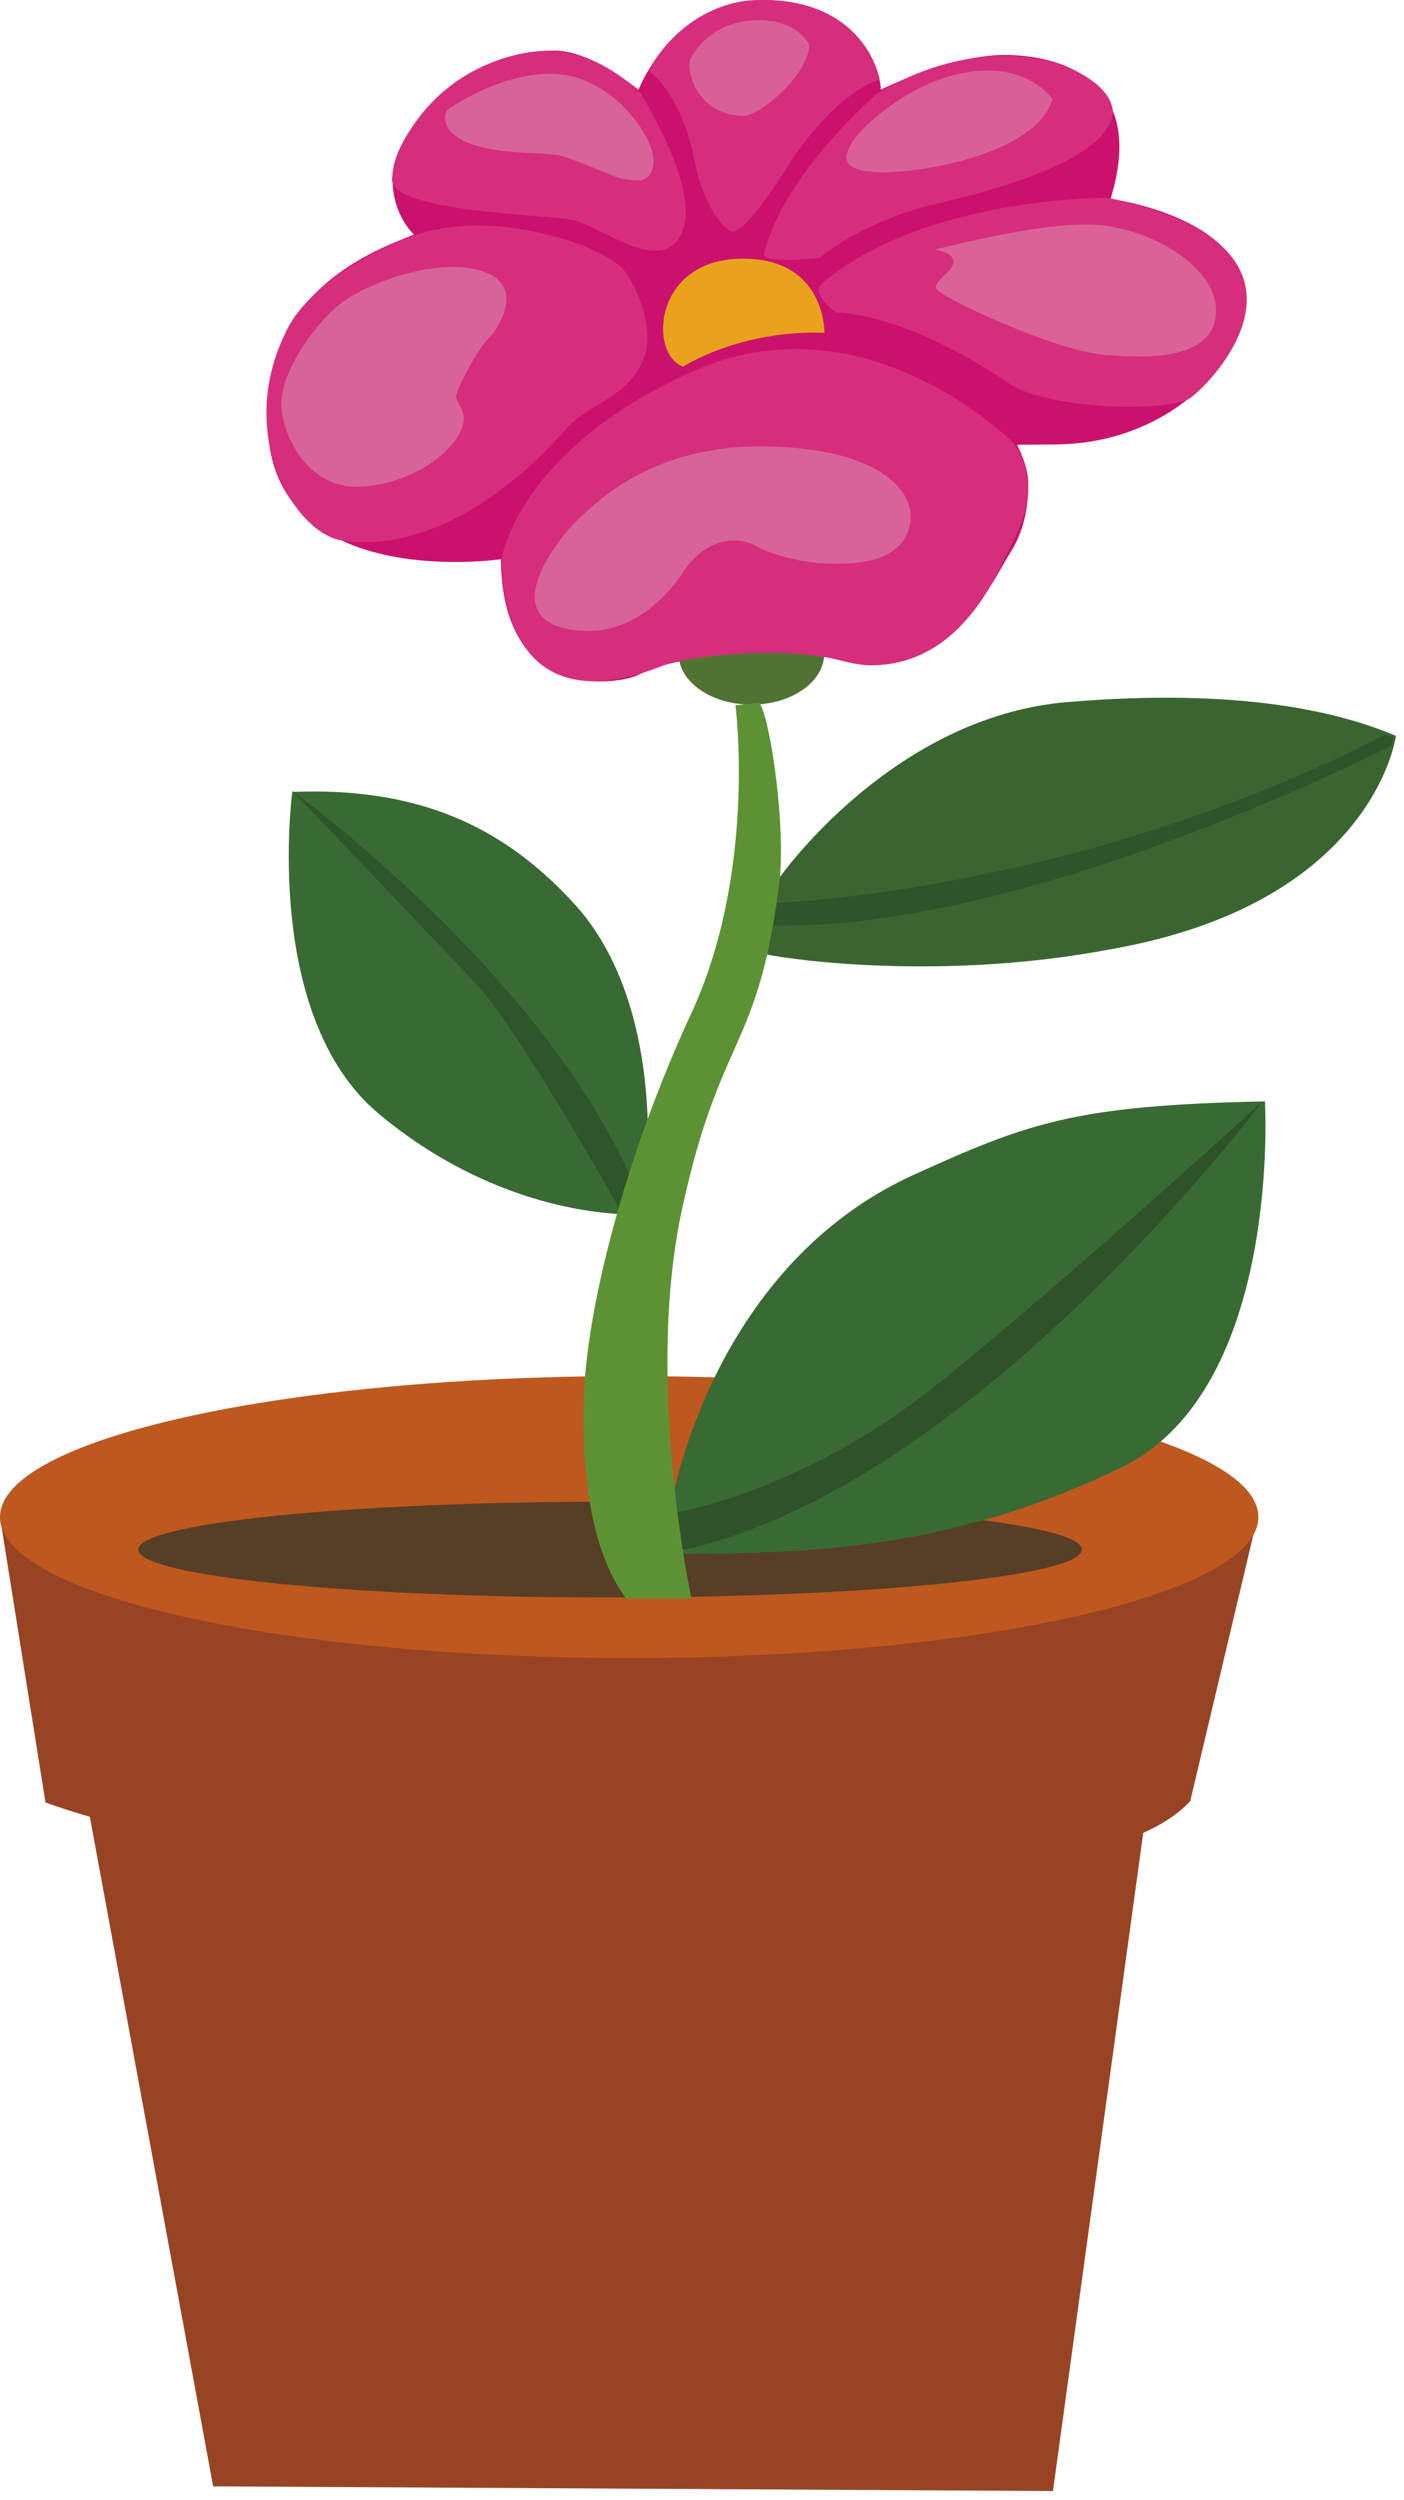 <svg width="141" height="251" viewBox="0 0 141 251" fill="none" xmlns="http://www.w3.org/2000/svg">
<g clip-path="url(#clip0_527_9637)">
<path d="M64.12 9.011C64.12 9.011 67.721 -0.452 77.494 0.017C87.266 0.487 88.6 8.387 88.44 9.011C88.44 9.011 95.676 5.376 101.258 5.519C106.84 5.662 115.153 8.192 111.529 19.969C111.529 19.969 125.149 21.726 125.149 30.222C124.971 36.176 117.512 44.621 105.798 44.621C103.508 44.649 102.14 44.649 102.14 44.649C102.14 44.649 103.268 46.796 103.268 48.479C103.268 50.163 103.107 52.91 101.447 55.504C99.787 58.097 96.066 66.782 87.421 66.782C86.035 66.782 84.587 66.324 84.072 66.124C83.556 65.923 70.148 64.59 64.04 67.784C62.133 68.671 50.432 70.715 50.306 56.139C50.306 56.139 26.873 59.592 26.873 42.176C26.707 29.655 36.394 25.545 41.581 23.553C41.581 23.553 39.228 21.48 39.428 17.49C39.629 13.499 46.046 5.084 55.504 5.084C58.893 5.004 62.66 7.872 64.126 9.011H64.12Z" fill="#CB116D"/>
<path d="M82.795 33.411C82.795 33.411 82.95 25.745 74.253 25.974C65.557 26.203 65.174 35.621 68.609 36.806C68.609 36.806 74.253 33.108 82.795 33.411Z" fill="#EAA21D"/>
<path d="M105.747 250.08L21.406 249.61L8.96 182.055H115.078L105.747 250.08Z" fill="#984424"/>
<path d="M119.527 180.836L126.362 152.016C126.362 152.016 71.711 182.416 0.16 153.304L4.569 180.95C4.569 180.95 25.929 189.16 62.437 189.16C98.945 189.16 114.145 186.584 119.521 180.836H119.527Z" fill="#984424"/>
<path d="M63.187 166.455C98.084 166.455 126.374 160.118 126.374 152.302C126.374 144.486 98.084 138.15 63.187 138.15C28.29 138.15 0 144.486 0 152.302C0 160.118 28.29 166.455 63.187 166.455Z" fill="#BE581E"/>
<path d="M61.269 160.375C87.439 160.375 108.655 158.222 108.655 155.566C108.655 152.91 87.439 150.757 61.269 150.757C35.099 150.757 13.883 152.91 13.883 155.566C13.883 158.222 35.099 160.375 61.269 160.375Z" fill="#573E27"/>
<path d="M75.461 70.738C79.499 70.738 82.772 68.452 82.772 65.632C82.772 62.811 79.499 60.525 75.461 60.525C71.424 60.525 68.15 62.811 68.15 65.632C68.15 68.452 71.424 70.738 75.461 70.738Z" fill="#527233"/>
<path d="M67.366 151.335C67.366 151.335 71.082 127.565 91.463 118.078C103.262 112.714 107.802 110.979 127.032 110.567C127.032 110.567 128.767 139.204 112.84 147.207C96.151 155.342 82.377 155.995 67.801 155.995L67.366 151.335Z" fill="#396A33"/>
<path d="M68.002 151.821C68.002 151.821 80.768 149.703 94.079 139.015C107.39 128.326 126.775 110.578 126.775 110.578C126.775 110.578 97.84 149.228 68.523 155.623L68.002 151.821Z" fill="#2F522A"/>
<path d="M29.352 79.503C29.352 79.503 26.329 101.859 37.922 111.718C45.737 118.313 55.447 122.017 64.584 121.954C64.584 121.954 67.796 102.3 57.966 91.056C51.411 83.774 43.092 78.936 29.352 79.503Z" fill="#396A33"/>
<path d="M62.557 121.954C62.557 121.954 52.132 103.405 48.021 99.008C43.911 94.617 29.301 79.343 29.301 79.343C29.301 79.343 56.895 99.461 64.584 121.37" fill="#2F552C"/>
<path d="M78.221 88.194C78.221 88.194 89.51 71.975 107.155 70.486C124.799 68.998 134.727 71.557 140.188 73.876C140.188 73.876 138.047 90.57 111.729 95.264C93.426 98.768 77.15 95.98 76.675 95.739C76.2 95.499 78.221 88.194 78.221 88.194Z" fill="#3A6531"/>
<path d="M78.003 90.633C78.003 90.633 108.1 89.659 139.141 73.749L139.931 74.041L139.736 74.86C139.736 74.86 103.285 93.541 77.648 92.894L78.009 90.638L78.003 90.633Z" fill="#2E542B"/>
<path d="M73.858 70.801C73.858 70.801 76.034 87.495 69.416 101.751C62.798 116.006 58.842 131.458 58.624 140.595C58.407 149.732 59.878 156.51 62.895 160.489H69.45C69.45 160.489 64.698 138.854 68.505 121.347C72.313 103.84 76.08 105.495 78.192 89.15C79.068 83.528 77.316 71.809 76.257 70.584L73.853 70.801H73.858Z" fill="#5D9234"/>
<path d="M101.733 44.426C101.733 44.426 86.94 29.524 69.559 37.287C52.178 45.05 50.409 55.922 50.409 55.922C50.409 55.922 49.475 73.898 66.937 66.673C68.9 66.009 78.33 64.675 84.638 66.359C87.318 67.063 94.64 68.025 100.022 57.817C102.031 53.592 105.157 49.281 101.733 44.42V44.426Z" fill="#D62E7C"/>
<path d="M41.953 23.53C41.953 23.53 44.701 22.488 49.006 22.66C53.311 22.831 59.38 24.331 62.368 26.793C63.336 27.629 66.324 33.079 64.343 36.68C62.362 40.281 59.111 40.419 56.609 43.315C54.107 46.212 44.707 55.899 34.207 54.239C29.616 53.386 23.679 43.745 28.625 33.503C30.715 28.762 37.608 24.915 41.959 23.524L41.953 23.53Z" fill="#D62E7C"/>
<path d="M64.217 9.194C64.217 9.194 70.504 18.996 68.454 23.415C66.404 27.835 60.336 22.614 57.479 22.076C54.622 21.538 39.102 21.228 39.371 17.971C39.64 14.713 42.898 8.605 49.853 6.103C56.809 3.601 61.006 6.435 64.217 9.189V9.194Z" fill="#D62E7C"/>
<path d="M65.105 7.105C65.105 7.105 68.385 9.08 69.794 16.339C70.532 20.181 72.507 23.072 73.566 23.249C74.626 23.427 77.832 18.807 79.417 16.236C81.003 13.666 84.81 9.08 88.337 7.986C88.337 7.986 86.963 -0.55 75.421 0.029C72.839 0.206 68.156 1.706 65.105 7.105Z" fill="#D62E7D"/>
<path d="M88.165 9.332C88.165 9.332 78.828 17.249 76.727 25.419C76.286 26.541 82.285 25.911 82.285 25.911C82.285 25.911 86.356 22.219 94.4 20.364C102.443 18.509 110.825 15.606 111.701 11.673C112.577 7.74 101.293 1.58 88.165 9.343V9.332Z" fill="#D62E7D"/>
<path d="M111.306 19.866C111.306 19.866 92.757 19.671 82.475 28.539C81.461 29.53 83.934 31.373 83.934 31.373C83.934 31.373 90.593 31.196 101.396 38.529C105.128 41.003 116.201 41.409 119.303 40.104C120.609 39.52 135.929 25.053 111.306 19.866Z" fill="#D62E7D"/>
<path d="M93.89 25.076C93.89 25.076 104.075 22.339 109.68 22.545C115.284 22.751 122.326 26.713 122.12 31.362C121.914 36.01 115.697 36.079 110.704 35.598C105.712 35.117 94.302 29.787 94.028 28.969C93.753 28.15 95.802 27.24 95.745 26.249C95.688 25.259 94.148 25.156 93.896 25.076H93.89Z" fill="#DA6297"/>
<path d="M105.712 9.967C105.712 9.967 102.415 4.981 94.056 8.095C90.793 9.257 85.32 13.156 85.022 15.669C84.724 18.183 92.029 17.284 95.928 16.305C99.827 15.326 104.584 13.454 105.712 9.967Z" fill="#D96097"/>
<path d="M81.261 4.466C81.261 4.466 80.053 1.884 75.885 2.027C71.717 2.17 69.794 4.958 69.341 5.925C68.889 6.893 69.811 11.484 74.631 11.65C76.188 11.673 81.318 7.488 81.255 4.471L81.261 4.466Z" fill="#D96097"/>
<path d="M44.918 11.026C44.918 11.026 50.306 7.139 55.865 7.425C61.424 7.712 65.723 13.66 65.626 16.219C65.528 18.778 63.404 18.057 62.58 17.959C61.756 17.862 57.771 15.933 55.985 15.566C54.199 15.2 46.997 15.738 44.993 12.887C44.632 12.257 44.558 11.633 44.918 11.026Z" fill="#D86398"/>
<path d="M49.401 33.617C49.401 33.617 53.111 28.986 48.685 27.308C44.26 25.631 36.589 28.425 33.915 30.703C31.241 32.982 28.207 37.568 28.247 40.522C28.287 43.476 30.72 48.983 35.953 48.863C41.186 48.743 46.172 45.233 46.573 42.239C46.682 41.146 45.834 40.413 45.806 39.823C45.777 39.233 47.993 34.797 49.407 33.623L49.401 33.617Z" fill="#D86398"/>
<path d="M75.524 54.611C75.524 54.611 78.891 56.678 84.369 56.603C89.848 56.529 91.451 54.267 91.451 51.743C91.451 49.218 88.234 45.004 76.904 44.815C65.574 44.626 59.947 50.369 57.994 52.206C56.042 54.044 48.92 63.004 58.91 63.347C64.653 63.422 68.059 58.292 68.786 57.181C69.513 56.071 72.003 53.277 75.524 54.617V54.611Z" fill="#D86398"/>
</g>
<defs>
<clipPath id="clip0_527_9637">
<rect width="140.194" height="250.08" fill="white"/>
</clipPath>
</defs>
</svg>

